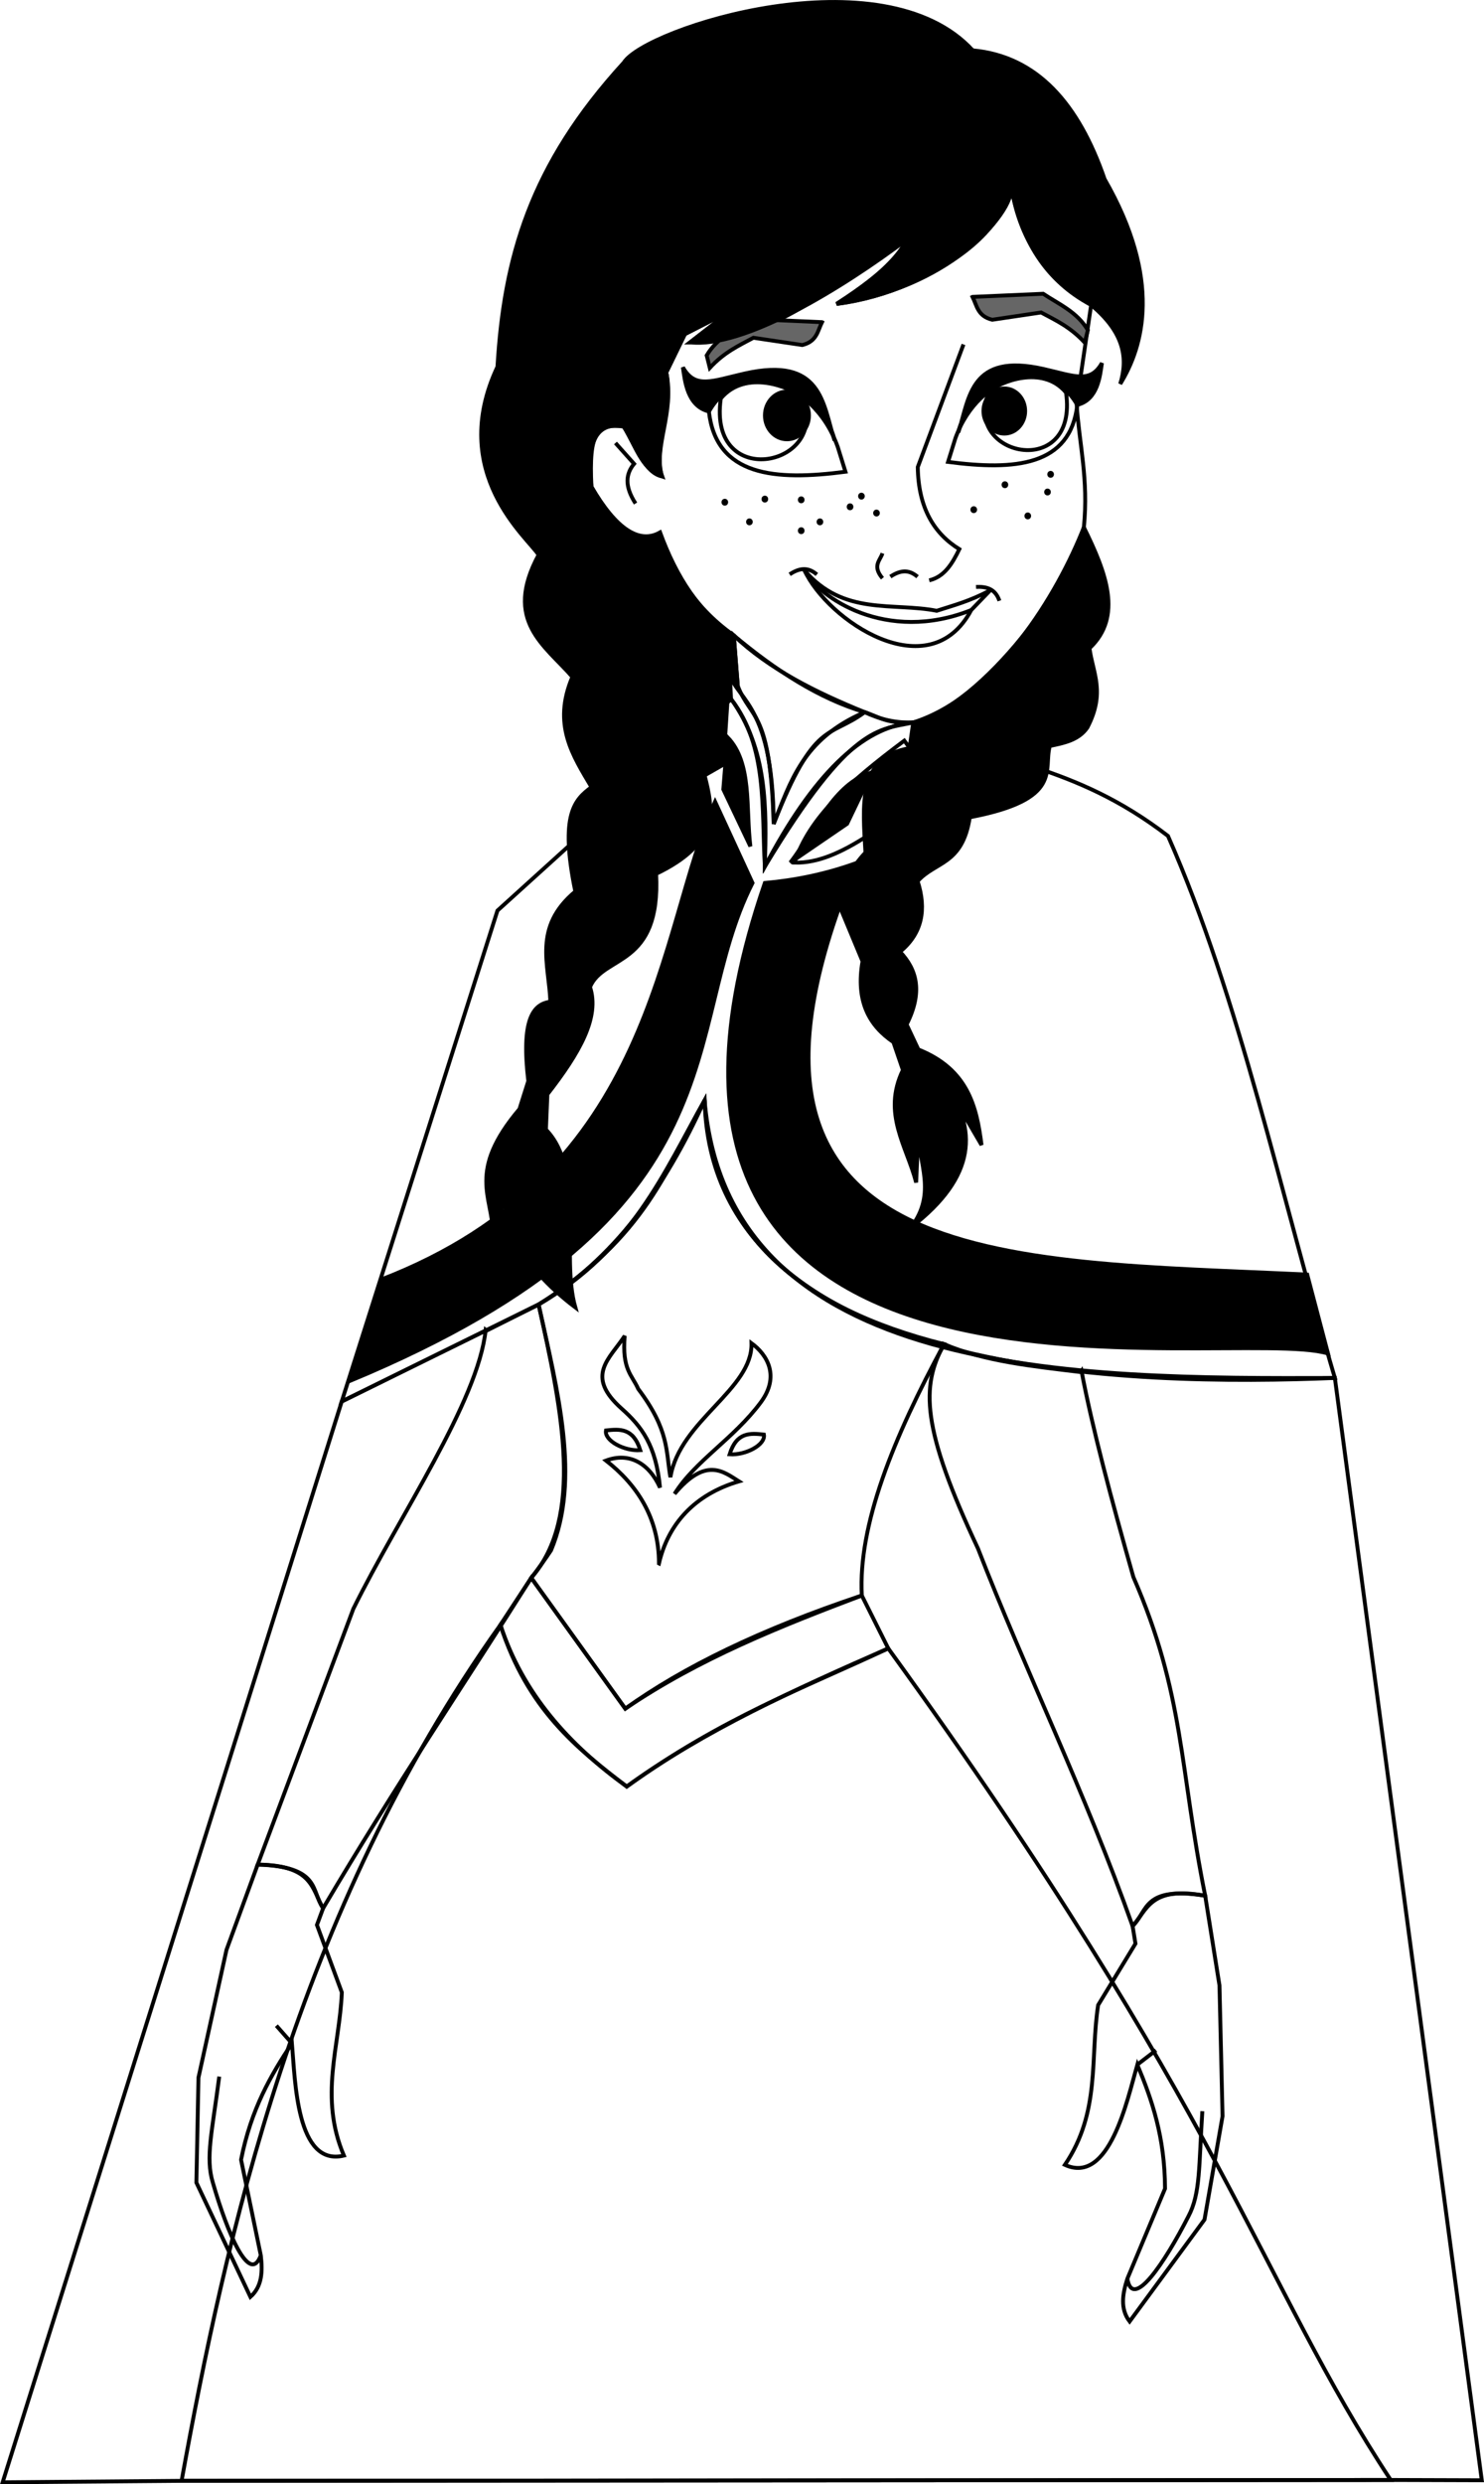 <?xml version="1.0" encoding="UTF-8" standalone="no"?>
<svg
   xmlns:dc="http://purl.org/dc/elements/1.1/"
   xmlns:cc="http://creativecommons.org/ns#"
   xmlns:rdf="http://www.w3.org/1999/02/22-rdf-syntax-ns#"
   xmlns:svg="http://www.w3.org/2000/svg"
   xmlns="http://www.w3.org/2000/svg"
   id="svg1942"
   version="1.1"
   viewBox="0 0 190.9 319.451"
   height="319.451mm"
   width="190.9mm">
  <defs
     id="defs1936" />
  <g
     transform="translate(-2.824,19.963)"
     id="layer1">
    <path
       id="path1130"
       d="M 3.165,299.234 46.784,160.253 72.108,147.779 c 13.925,-8.756 16.503,-17.513 21.356,-26.269 3.005,35.93 47.882,35.815 81.076,35.719 l 18.899,141.741 -11.717,-0.038 -155.537,0.113 z"
       style="display:inline;fill:none;stroke:#000000;stroke-width:0.5;stroke-linecap:butt;stroke-linejoin:miter;stroke-miterlimit:4;stroke-dasharray:none;stroke-opacity:1" />
    <path
       id="path1132"
       d="m 96.865,69.916 -0.189,-3.78 c 0.189,3.78 5.608,3.477 5.67,19.844 2.163,-5.369 3.717,-10.94 11.717,-14.363 1.956,0.628 2.719,1.499 6.237,1.323 -6.619,0.544 -12.973,6.89 -19.088,18.521 -0.423,-7.523 0.356,-15.448 -4.347,-21.545 z"
       style="display:inline;fill:none;stroke:#000000;stroke-width:0.5;stroke-linecap:butt;stroke-linejoin:miter;stroke-miterlimit:4;stroke-dasharray:none;stroke-opacity:1" />
    <path
       id="path1112"
       d="M 51.786,144.599 C 87.532,130.882 87.369,99.518 94.811,83.127 l 4.814,10.451 C 89.978,112.558 99.462,136.169 47.842,157.607 Z"
       style="display:inline;fill:#000000;stroke:#000000;stroke-width:0.5;stroke-linecap:butt;stroke-linejoin:miter;stroke-miterlimit:4;stroke-dasharray:none;stroke-opacity:1" />
    <path
       id="path1114"
       d="m 96.414,74.841 c 3.191,3.295 2.33,9.123 2.94,14.032 l -3.485,-7.334 z"
       style="display:inline;fill:#000000;stroke:#000000;stroke-width:0.5;stroke-linecap:butt;stroke-linejoin:miter;stroke-miterlimit:4;stroke-dasharray:none;stroke-opacity:1" />
    <path
       id="path1116"
       d="m 119.153,75.276 c -7.288,5.471 -12.19,9.86 -14.135,15.682 6.192,0.196 12.383,-5.994 18.575,-9.622 z"
       style="display:inline;fill:none;stroke:#000000;stroke-width:0.5;stroke-linecap:butt;stroke-linejoin:miter;stroke-miterlimit:4;stroke-dasharray:none;stroke-opacity:1" />
    <path
       id="path1118"
       d="m 170.983,143.931 c -39.053,-1.881 -79.947,-0.207 -57.997,-52.919 -3.924,1.419 -7.849,2.216 -11.773,2.566 -25.445,74.157 59.79,56.614 72.443,60.509 z"
       style="display:inline;fill:#000000;stroke:#000000;stroke-width:0.5;stroke-linecap:butt;stroke-linejoin:miter;stroke-miterlimit:4;stroke-dasharray:none;stroke-opacity:1" />
    <path
       id="path1120"
       d="m 85.189,166.515 c -2.051,0.142 -4.653,-1.224 -4.41,-2.539 1.759,-0.186 3.512,-0.351 4.41,2.539 z"
       style="display:inline;fill:none;stroke:#000000;stroke-width:0.5;stroke-linecap:butt;stroke-linejoin:miter;stroke-miterlimit:4;stroke-dasharray:none;stroke-opacity:1" />
    <path
       id="path1131"
       d="m 87.595,181.076 c 1.172,-5.077 4.583,-8.871 10.285,-10.552 -1.981,-1.238 -4.236,-3.225 -8.28,1.604 2.644,-4.249 7.607,-7.076 11.086,-11.76 2.491,-3.354 0.86,-6.109 -1.192,-7.612 0.16,5.952 -9.231,9.945 -10.429,17.234 -0.591,-3.324 -0.118,-6.023 -4.143,-11.359 -0.793,-1.801 -2.105,-2.461 -1.737,-6.815 -1.921,2.954 -5.167,5.109 -0.396,9.354 2.585,2.3 4.416,4.711 4.939,10.156 -1.427,-3.174 -4.006,-4.581 -6.944,-3.474 3.912,3.059 6.8,7.271 6.81,13.224 z"
       style="display:inline;fill:none;stroke:#000000;stroke-width:0.5;stroke-linecap:butt;stroke-linejoin:miter;stroke-miterlimit:4;stroke-dasharray:none;stroke-opacity:1" />
    <path
       id="path1120-4"
       d="m 96.682,167.044 c 2.051,0.142 4.653,-1.224 4.41,-2.539 -1.759,-0.186 -3.512,-0.351 -4.41,2.539 z"
       style="display:inline;fill:none;stroke:#000000;stroke-width:0.5;stroke-linecap:butt;stroke-linejoin:miter;stroke-miterlimit:4;stroke-dasharray:none;stroke-opacity:1" />
    <path
       id="path1148"
       d="m 97.735,68.253 -0.518,-6.508 c 4.567,4.34 10.512,7.301 16.847,9.872 -4.641,3.414 -6.41,0.886 -11.717,14.363 -0.43,-14.767 -2.892,-13.275 -4.611,-17.727 z"
       style="display:inline;fill:none;stroke:#000000;stroke-width:0.5;stroke-linecap:butt;stroke-linejoin:miter;stroke-miterlimit:4;stroke-dasharray:none;stroke-opacity:1" />
    <path
       id="path1150"
       d="m 97.216,61.745 c -5.555,-3.975 -7.807,-8.551 -9.488,-13.23 -2.762,1.604 -5.702,-0.356 -8.82,-5.88 -0.363,-7.114 0.749,-8.168 4.148,-7.751 1.508,2.276 2.157,5.412 4.939,6.414 -1.169,-2.977 1.381,-10.208 0.535,-13.363 l 2.405,-4.944 6.014,-3.074 -5.345,4.143 c 12.266,-0.378 18.96,-8.558 28.063,-13.363 -1.985,3.459 -5.475,6.016 -9.221,8.419 13.205,-1.645 23.082,-11.381 22.451,-15.234 1.168,7.796 5.223,12.18 10.29,15.368 l -1.871,12.695 c 0.341,5.271 1.552,9.674 0.935,15.903 -1.088,6.481 -12.936,22.955 -21.951,25.093 -2.209,0.081 -4.279,-0.396 -6.237,-1.323 -5.896,-1.747 -11.453,-5.362 -16.847,-9.872 z"
       style="display:inline;fill:none;stroke:#000000;stroke-width:0.5;stroke-linecap:butt;stroke-linejoin:miter;stroke-miterlimit:4;stroke-dasharray:none;stroke-opacity:1" />
    <path
       id="path1152"
       d="m 84.581,44.781 c -1.466,-2.262 -1.235,-3.846 -0.189,-5.103 l -2.394,-2.677"
       style="display:inline;fill:none;stroke:#000000;stroke-width:0.5;stroke-linecap:butt;stroke-linejoin:miter;stroke-miterlimit:4;stroke-dasharray:none;stroke-opacity:1" />
    <path
       id="path1154"
       d="m 106.315,53.38 c 5.008,5.864 11.339,4.089 17.009,5.197 2.182,-0.707 4.239,-1.224 6.898,-2.646 l -2.457,2.551 c -5.428,10.185 -18.491,1.333 -21.45,-5.103 z"
       style="display:inline;fill:none;stroke:#000000;stroke-width:0.5;stroke-linecap:butt;stroke-linejoin:miter;stroke-miterlimit:4;stroke-dasharray:none;stroke-opacity:1" />
    <path
       id="path1160"
       d="m 127.765,58.483 c -10.97,4.377 -19.673,-1.68 -21.45,-5.103"
       style="display:inline;fill:none;stroke:#000000;stroke-width:0.5;stroke-linecap:butt;stroke-linejoin:miter;stroke-miterlimit:4;stroke-dasharray:none;stroke-opacity:1" />
    <path
       id="path1162"
       d="m 126.766,24.328 -5.88,15.769 c 0.071,5.229 2.07,8.532 5.345,10.557 -0.902,1.856 -1.92,3.557 -3.875,4.009"
       style="display:inline;fill:none;stroke:#000000;stroke-width:0.5;stroke-linecap:butt;stroke-linejoin:miter;stroke-miterlimit:4;stroke-dasharray:none;stroke-opacity:1" />
    <path
       id="path1164"
       d="m 116.342,51.188 c -0.309,0.945 -1.335,1.604 0,3.207"
       style="display:inline;fill:none;stroke:#000000;stroke-width:0.5;stroke-linecap:butt;stroke-linejoin:miter;stroke-miterlimit:4;stroke-dasharray:none;stroke-opacity:1" />
    <path
       id="path1166"
       d="m 120.855,54.203 c -1.249,-1.082 -2.387,-0.734 -3.498,-0.019"
       style="display:inline;fill:none;stroke:#000000;stroke-width:0.5;stroke-linecap:butt;stroke-linejoin:miter;stroke-miterlimit:4;stroke-dasharray:none;stroke-opacity:1" />
    <path
       id="path1166-7"
       d="m 131.387,57.292 c -0.53,-1.565 -1.688,-1.841 -3.007,-1.787"
       style="display:inline;fill:none;stroke:#000000;stroke-width:0.5;stroke-linecap:butt;stroke-linejoin:miter;stroke-miterlimit:4;stroke-dasharray:none;stroke-opacity:1" />
    <path
       id="path1166-0"
       d="m 107.902,53.909 c -1.249,-1.082 -2.387,-0.734 -3.498,-0.019"
       style="display:inline;fill:none;stroke:#000000;stroke-width:0.5;stroke-linecap:butt;stroke-linejoin:miter;stroke-miterlimit:4;stroke-dasharray:none;stroke-opacity:1" />
    <ellipse
       ry="0.196"
       rx="0.181"
       cy="44.616"
       cx="96.062"
       id="path1202"
       style="display:inline;opacity:1;fill:#000000;fill-opacity:1;stroke:#000000;stroke-width:0.5;stroke-miterlimit:4;stroke-dasharray:none;stroke-opacity:1" />
    <ellipse
       ry="0.196"
       rx="0.181"
       cy="47.143"
       cx="99.228"
       id="path1202-9"
       style="display:inline;opacity:1;fill:#000000;fill-opacity:1;stroke:#000000;stroke-width:0.5;stroke-miterlimit:4;stroke-dasharray:none;stroke-opacity:1" />
    <ellipse
       ry="0.196"
       rx="0.181"
       cy="44.214"
       cx="101.212"
       id="path1202-0"
       style="display:inline;opacity:1;fill:#000000;fill-opacity:1;stroke:#000000;stroke-width:0.5;stroke-miterlimit:4;stroke-dasharray:none;stroke-opacity:1" />
    <ellipse
       ry="0.196"
       rx="0.181"
       cy="48.277"
       cx="105.89"
       id="path1202-01"
       style="display:inline;opacity:1;fill:#000000;fill-opacity:1;stroke:#000000;stroke-width:0.5;stroke-miterlimit:4;stroke-dasharray:none;stroke-opacity:1" />
    <ellipse
       ry="0.196"
       rx="0.181"
       cy="44.308"
       cx="105.89"
       id="path1202-95"
       style="display:inline;opacity:1;fill:#000000;fill-opacity:1;stroke:#000000;stroke-width:0.5;stroke-miterlimit:4;stroke-dasharray:none;stroke-opacity:1" />
    <ellipse
       ry="0.196"
       rx="0.181"
       cy="47.143"
       cx="108.299"
       id="path1202-6"
       style="display:inline;opacity:1;fill:#000000;fill-opacity:1;stroke:#000000;stroke-width:0.5;stroke-miterlimit:4;stroke-dasharray:none;stroke-opacity:1" />
    <ellipse
       ry="0.196"
       rx="0.181"
       cy="45.206"
       cx="112.173"
       id="path1202-8"
       style="display:inline;opacity:1;fill:#000000;fill-opacity:1;stroke:#000000;stroke-width:0.5;stroke-miterlimit:4;stroke-dasharray:none;stroke-opacity:1" />
    <ellipse
       ry="0.196"
       rx="0.181"
       cy="46.009"
       cx="115.575"
       id="path1202-99"
       style="display:inline;opacity:1;fill:#000000;fill-opacity:1;stroke:#000000;stroke-width:0.5;stroke-miterlimit:4;stroke-dasharray:none;stroke-opacity:1" />
    <ellipse
       ry="0.196"
       rx="0.181"
       cy="43.836"
       cx="113.638"
       id="path1202-67"
       style="display:inline;opacity:1;fill:#000000;fill-opacity:1;stroke:#000000;stroke-width:0.5;stroke-miterlimit:4;stroke-dasharray:none;stroke-opacity:1" />
    <ellipse
       ry="0.196"
       rx="0.181"
       cy="45.575"
       cx="128.086"
       id="path1202-99-4"
       style="display:inline;opacity:1;fill:#000000;fill-opacity:1;stroke:#000000;stroke-width:0.5;stroke-miterlimit:4;stroke-dasharray:none;stroke-opacity:1" />
    <ellipse
       ry="0.196"
       rx="0.181"
       cy="42.368"
       cx="132.095"
       id="path1202-99-48"
       style="display:inline;opacity:1;fill:#000000;fill-opacity:1;stroke:#000000;stroke-width:0.5;stroke-miterlimit:4;stroke-dasharray:none;stroke-opacity:1" />
    <ellipse
       ry="0.196"
       rx="0.181"
       cy="46.377"
       cx="135.035"
       id="path1202-99-3"
       style="display:inline;opacity:1;fill:#000000;fill-opacity:1;stroke:#000000;stroke-width:0.5;stroke-miterlimit:4;stroke-dasharray:none;stroke-opacity:1" />
    <ellipse
       ry="0.196"
       rx="0.181"
       cy="41.032"
       cx="137.975"
       id="path1202-99-35"
       style="display:inline;opacity:1;fill:#000000;fill-opacity:1;stroke:#000000;stroke-width:0.5;stroke-miterlimit:4;stroke-dasharray:none;stroke-opacity:1" />
    <ellipse
       ry="0.196"
       rx="0.181"
       cy="43.304"
       cx="137.574"
       id="path1202-99-7"
       style="display:inline;opacity:1;fill:#000000;fill-opacity:1;stroke:#000000;stroke-width:0.5;stroke-miterlimit:4;stroke-dasharray:none;stroke-opacity:1" />
    <path
       id="path1300"
       d="m 110.179,36.689 c -1.513,-4.785 -1.655,-10.858 -11.559,-8.619 -4.207,0.951 -6.348,2.028 -7.951,-0.802 0.257,1.753 0.555,5.005 3.346,5.679 4.628,-8.059 15.136,-1.962 16.164,3.742 z"
       style="display:inline;fill:#000000;stroke:#000000;stroke-width:0.5;stroke-linecap:butt;stroke-linejoin:miter;stroke-miterlimit:4;stroke-dasharray:none;stroke-opacity:1" />
    <path
       id="path1302"
       d="m 94.014,32.947 c 0.946,8.347 8.502,8.935 17.568,7.751 l -0.997,-3.207 c -3.272,-9.064 -12.946,-11.042 -16.571,-4.544 z"
       style="display:inline;fill:none;stroke:#000000;stroke-width:0.5;stroke-linecap:butt;stroke-linejoin:miter;stroke-miterlimit:4;stroke-dasharray:none;stroke-opacity:1" />
    <path
       id="path1304"
       d="m 95.546,31.277 c -1.726,12.095 14.357,8.677 10.424,-0.2 -1.43,-1.195 -7.185,-3.655 -10.424,0.2 z"
       style="display:inline;fill:none;stroke:#000000;stroke-width:0.5;stroke-linecap:butt;stroke-linejoin:miter;stroke-miterlimit:4;stroke-dasharray:none;stroke-opacity:1" />
    <ellipse
       ry="3.067"
       rx="2.833"
       cy="33.459"
       cx="104.056"
       id="path1306"
       style="display:inline;opacity:1;fill:#000000;fill-opacity:1;stroke:#000000;stroke-width:0.5;stroke-miterlimit:4;stroke-dasharray:none;stroke-opacity:1" />
    <path
       id="path1300-9"
       d="m 126.107,35.639 c 1.432,-4.529 1.567,-10.278 10.942,-8.159 3.982,0.9 6.009,1.92 7.526,-0.759 -0.243,1.659 -0.526,4.737 -3.167,5.376 -4.38,-7.628 -14.327,-1.858 -15.301,3.542 z"
       style="display:inline;fill:#000000;stroke:#000000;stroke-width:0.5;stroke-linecap:butt;stroke-linejoin:miter;stroke-miterlimit:4;stroke-dasharray:none;stroke-opacity:1" />
    <path
       id="path1302-8"
       d="m 141.408,32.097 c -0.896,7.901 -8.048,8.458 -16.629,7.337 l 0.944,-3.036 c 3.098,-8.579 12.254,-10.452 15.685,-4.301 z"
       style="display:inline;fill:none;stroke:#000000;stroke-width:0.5;stroke-linecap:butt;stroke-linejoin:miter;stroke-miterlimit:4;stroke-dasharray:none;stroke-opacity:1" />
    <path
       id="path1304-2"
       d="m 139.958,30.516 c 1.634,11.449 -13.59,8.213 -9.866,-0.19 1.354,-1.131 6.801,-3.46 9.866,0.19 z"
       style="display:inline;fill:none;stroke:#000000;stroke-width:0.5;stroke-linecap:butt;stroke-linejoin:miter;stroke-miterlimit:4;stroke-dasharray:none;stroke-opacity:1" />
    <ellipse
       transform="scale(-1,1)"
       ry="2.903"
       rx="2.682"
       cy="32.891"
       cx="-132.017"
       id="path1306-2"
       style="display:inline;opacity:1;fill:#000000;fill-opacity:1;stroke:#000000;stroke-width:0.5;stroke-miterlimit:4;stroke-dasharray:none;stroke-opacity:1" />
    <path
       id="path1114-3"
       d="m 114.953,79.361 c -4.811,1.352 -7.197,7.311 -10.464,11.597 l 7.304,-4.992 z"
       style="display:inline;fill:#000000;stroke:#000000;stroke-width:0.5;stroke-linecap:butt;stroke-linejoin:miter;stroke-miterlimit:4;stroke-dasharray:none;stroke-opacity:1" />
    <path
       id="path1355"
       d="m 96.949,19.918 c -4.963,2.599 -10.168,4.228 -15.635,4.811 1.405,-1.288 2.689,-1.95 2.678,-5.88"
       style="display:inline;fill:none;stroke:#000000;stroke-width:0.5;stroke-linecap:butt;stroke-linejoin:miter;stroke-miterlimit:4;stroke-dasharray:none;stroke-opacity:1" />
    <path
       id="path1357"
       d="m 133.03,-5.072 c 0.717,3.594 0.923,6.779 -0.134,8.954 1.193,7.015 4.465,12.272 10.29,15.368 4.322,3.59 4.737,6.92 3.742,10.156 2.971,-4.799 5.43,-13.387 -2.005,-26.326 -3.336,-9.669 -8.651,-15.802 -16.972,-16.571 l 3.608,7.216 z"
       style="display:inline;fill:#000000;stroke:#000000;stroke-width:0.5;stroke-linecap:butt;stroke-linejoin:miter;stroke-miterlimit:4;stroke-dasharray:none;stroke-opacity:1" />
    <path
       id="path1361"
       d="m 127.931,18.213 9.087,-0.401 c 2.05,1.357 4.358,2.327 5.746,4.677 l -0.401,1.604 c -1.871,-2.034 -3.742,-2.864 -5.613,-3.875 l -6.281,0.935 c -1.893,-0.457 -1.976,-1.818 -2.539,-2.94 z"
       style="display:inline;fill:#666666;fill-opacity:1;stroke:#000000;stroke-width:0.5;stroke-linecap:butt;stroke-linejoin:miter;stroke-miterlimit:4;stroke-dasharray:none;stroke-opacity:1" />
    <path
       id="path1361-8"
       d="m 108.564,21.464 -9.087,-0.401 c -2.05,1.357 -4.358,2.327 -5.746,4.677 l 0.401,1.604 c 1.871,-2.034 3.742,-2.864 5.613,-3.875 l 6.281,0.935 c 1.893,-0.457 1.976,-1.818 2.539,-2.94 z"
       style="display:inline;fill:#666666;fill-opacity:1;stroke:#000000;stroke-width:0.5;stroke-linecap:butt;stroke-linejoin:miter;stroke-miterlimit:4;stroke-dasharray:none;stroke-opacity:1" />
    <path
       id="path1085"
       d="m 67.194,188.979 c 3.472,10.82 9.822,15.887 16.253,20.789 12.325,-8.886 22.724,-12.637 33.64,-17.765 l -3.402,-6.804 c -10.493,3.974 -20.924,8.104 -30.427,14.552 L 71.163,182.931 Z"
       style="display:inline;fill:none;stroke:#000000;stroke-width:0.5;stroke-linecap:butt;stroke-linejoin:miter;stroke-miterlimit:4;stroke-dasharray:none;stroke-opacity:1" />
    <path
       id="path1087"
       d="m 71.163,182.931 c 6.804,-7.824 4.003,-21.41 0.945,-35.152 9.6,-5.724 16.283,-15.013 21.356,-26.269 0.821,17.206 12.365,26.752 30.805,31.372 -6.539,12.063 -11.069,23.265 -10.583,32.317 -12.985,4.334 -22.985,9.21 -30.427,14.552 z"
       style="display:inline;fill:none;stroke:#000000;stroke-width:0.5;stroke-linecap:butt;stroke-linejoin:miter;stroke-miterlimit:4;stroke-dasharray:none;stroke-opacity:1" />
    <path
       id="path1089"
       d="m 72.108,147.779 -6.697,3.368 -0.111,-0.093 c -0.976,9.244 -11.094,23.839 -17.029,35.873 l -12.3,32.874 c 7.169,0.074 6.956,3.189 8.419,5.613 9.333,-15.795 17.849,-28.322 26.773,-42.483 0.946,-1.213 1.789,-2.391 2.546,-3.538 3.838,-9.157 0.853,-20.469 -1.601,-31.614 z"
       style="display:inline;fill:none;stroke:#000000;stroke-width:0.5;stroke-linecap:butt;stroke-linejoin:miter;stroke-miterlimit:4;stroke-dasharray:none;stroke-opacity:1" />
    <path
       id="path1091"
       d="m 35.971,219.801 -4.009,10.958 -3.608,16.437 -0.267,13.497 6.949,14.7 c 1.52,-1.352 1.58,-3.288 1.336,-5.345 l -2.539,-12.294 c 1.299,-6.535 3.844,-10.891 6.548,-14.967 0.409,4.811 0.571,15.903 6.682,14.433 -3.222,-7.563 -0.544,-14.054 -0.267,-20.981 l -3.202,-8.676 0.796,-2.149 c -1.587,-2.237 -0.262,-5.347 -8.419,-5.613 z"
       style="display:inline;fill:none;stroke:#000000;stroke-width:0.5;stroke-linecap:butt;stroke-linejoin:miter;stroke-miterlimit:4;stroke-dasharray:none;stroke-opacity:1" />
    <path
       id="path1096"
       d="m 36.372,270.048 v 0 c -1.444,3.957 -4.33,-2.962 -6.169,-9.354 -0.981,-3.212 -0.071,-6.616 0.823,-13.631"
       style="display:inline;fill:none;stroke:#000000;stroke-width:0.5;stroke-linecap:butt;stroke-linejoin:miter;stroke-miterlimit:4;stroke-dasharray:none;stroke-opacity:1" />
    <path
       id="path1102"
       d="m 40.381,242.786 -2.005,-2.272"
       style="display:inline;fill:none;stroke:#000000;stroke-width:0.5;stroke-linecap:butt;stroke-linejoin:miter;stroke-miterlimit:4;stroke-dasharray:none;stroke-opacity:1" />
    <path
       id="path1089-1"
       d="m 124.269,152.882 c -3.003,5.399 -2.906,10.805 4.36,26.276 6.049,15.607 13.753,31.259 19.891,48.547 1.9,-2.099 2.287,-5.197 9.338,-3.898 -3.307,-16.398 -2.671,-25.945 -9.239,-40.982 -2.858,-10.087 -5.282,-19.166 -6.67,-26.495 l -0.104,0.142 c -6.157,-0.749 -12.394,-1.379 -17.576,-3.591 z"
       style="display:inline;fill:none;stroke:#000000;stroke-width:0.5;stroke-linecap:butt;stroke-linejoin:miter;stroke-miterlimit:4;stroke-dasharray:none;stroke-opacity:1" />
    <path
       id="path1091-3"
       d="m 157.857,223.808 1.838,11.523 0.396,16.824 -2.321,13.299 -9.634,13.098 c -1.234,-1.618 -0.921,-3.53 -0.289,-5.502 l 4.845,-11.581 c -0.025,-6.663 -1.689,-11.425 -3.563,-15.944 -1.322,4.644 -3.604,15.499 -9.32,12.887 4.61,-6.807 3.223,-13.69 4.277,-20.542 l 4.803,-7.902 -0.37,-2.262 c 1.986,-1.892 1.281,-5.198 9.337,-3.898 z"
       style="display:inline;fill:none;stroke:#000000;stroke-width:0.5;stroke-linecap:butt;stroke-linejoin:miter;stroke-miterlimit:4;stroke-dasharray:none;stroke-opacity:1" />
    <path
       id="path1096-6"
       d="m 147.848,273.049 v 0 c 0.66,4.16 4.817,-2.078 7.845,-8.001 1.578,-2.965 1.336,-6.48 1.8,-13.536"
       style="display:inline;fill:none;stroke:#000000;stroke-width:0.5;stroke-linecap:butt;stroke-linejoin:miter;stroke-miterlimit:4;stroke-dasharray:none;stroke-opacity:1" />
    <path
       id="path1102-7"
       d="m 149.13,245.524 2.402,-1.846"
       style="display:inline;fill:none;stroke:#000000;stroke-width:0.5;stroke-linecap:butt;stroke-linejoin:miter;stroke-miterlimit:4;stroke-dasharray:none;stroke-opacity:1" />
    <path
       id="path1378"
       d="m 133.03,-5.072 c -2.583,-1.208 -3.392,-5.602 -5.078,-8.419 -11.586,-12.647 -42.136,-2.807 -44.883,1.576 C 70.985,1.289 67.644,13.188 66.816,27.205 c -6.454,13.705 3.955,22.016 5.292,24.19 -4.579,8.494 0.792,11.598 4.347,15.686 -2.612,6.145 0.053,10.105 2.457,14.174 -2.136,1.587 -4.13,3.457 -2.079,13.418 -5.506,4.594 -3.367,9.413 -3.213,14.174 -2.246,0.294 -3.773,2.305 -2.835,10.205 l -1.134,3.591 c -6.807,8.056 -3.455,11.275 -3.402,16.064 1.352,-1.106 1.117,-4.858 1.512,-7.56 -0.658,5.751 1.722,11.435 9.071,17.009 -1.904,-6.663 1.296,-17.648 -3.78,-22.868 l 0.189,-4.536 c 4.149,-5.331 6.758,-9.89 5.481,-13.796 1.76,-4.186 9.123,-2.482 8.504,-14.552 8.295,-3.99 7.349,-8.323 6.237,-12.662 l 2.406,-1.379 0.807,-12.228 1.058,2.117 -0.518,-6.508 c -4.425,-2.856 -7.375,-7.528 -9.488,-13.23 -2.676,1.472 -5.609,-0.403 -8.82,-5.88 -0.712,-5.954 0.763,-8.389 4.148,-7.751 1.521,2.546 2.76,6.008 4.939,6.414 -1.182,-3.771 1.655,-8.149 0.535,-13.363 l 2.405,-4.944 6.014,-3.074 -5.345,4.143 c 6.862,0.783 19.406,-6.83 28.063,-13.363 -1.317,2.038 -2.366,3.959 -9.221,8.419 20.631,-4.684 24.643,-13.654 22.584,-24.188 z"
       style="display:inline;fill:#000000;stroke:#000000;stroke-width:0.5;stroke-linecap:butt;stroke-linejoin:miter;stroke-miterlimit:4;stroke-dasharray:none;stroke-opacity:1" />
    <path
       id="path1380"
       d="m 142.251,47.847 c 2.87,5.817 5.051,11.468 0.727,15.549 0.406,3.151 2.091,5.664 -0.283,10.205 -1.112,1.612 -2.971,1.978 -4.819,2.362 -0.877,3.039 1.831,6.867 -10.3,9.166 -0.952,6.167 -4.413,5.639 -6.709,8.221 1.158,3.622 0.604,6.709 -2.268,9.071 2.127,2.251 2.991,5.096 0.85,9.355 l 1.512,3.213 c 6.328,2.521 7.504,7.282 8.126,12.284 l -4.63,-7.938 c 3.984,5.846 4.13,11.922 -4.441,18.521 3.372,-4.423 0.935,-8.25 0.945,-12.284 l -0.283,6.52 c -1.207,-4.669 -4.405,-8.869 -1.701,-14.458 l -1.228,-3.591 c -3.123,-2.115 -4.868,-5.263 -3.969,-10.394 l -3.024,-7.276 c 0.492,-2.343 1.405,-4.617 3.402,-6.709 -0.342,-6.012 -1.08,-12.297 5.67,-13.418 l 0.472,-3.307 c 10.681,-3.407 18.569,-16.48 21.951,-25.093 z"
       style="display:inline;fill:#000000;stroke:#000000;stroke-width:0.5;stroke-linecap:butt;stroke-linejoin:miter;stroke-miterlimit:4;stroke-dasharray:none;stroke-opacity:1" />
    <path
       id="path1359"
       d="m 133.03,-5.072 c -4.746,-1.501 -17.922,-14.939 -42.897,6.815 C 84.693,9.089 83.064,15.345 79.844,22.056 l 1.604,-1.47 c -1.85,2.525 -3.494,5.564 -6.014,6.414 5.167,1.1 10.334,-2.57 15.502,-4.009 l 6.014,-3.074 -5.345,4.143 c 10.725,-0.343 18.958,-8.16 28.063,-13.363 -2.18,3.924 -5.639,6.248 -9.221,8.419 13.967,-1.966 22.445,-10.865 22.451,-15.234 1.152,-1.877 1.494,-4.564 0.134,-8.954 z"
       style="display:inline;fill:#000000;stroke:#000000;stroke-width:0.5;stroke-linecap:butt;stroke-linejoin:miter;stroke-miterlimit:4;stroke-dasharray:none;stroke-opacity:1" />
    <path
       id="path1128"
       d="m 72.108,147.779 -25.324,12.473 20.033,-63.122 30.049,-27.214 c 4.705,6.53 4.569,14.029 4.347,21.545 11.15,-18.484 14.743,-17.536 19.088,-18.521 10.565,5.47 20.416,5.093 32.771,14.59 9.188,20.795 14.524,46.213 21.469,69.699 -25.47,1.039 -80.207,0.43 -81.076,-35.719 -5.294,9.408 -9.321,19.269 -21.356,26.269 z"
       style="display:inline;fill:none;stroke:#000000;stroke-width:0.5;stroke-linecap:butt;stroke-linejoin:miter;stroke-miterlimit:4;stroke-dasharray:none;stroke-opacity:1" />
    <path
       id="path1083"
       d="m 26.184,299.045 c 5.564,-30.63 14.668,-73.062 41.01,-110.067 2.904,8.885 8.825,15.422 16.253,20.789 9.935,-7.2 21.727,-12.543 33.64,-17.765 43.18,59.574 47.875,81.524 64.634,106.929 z"
       style="display:inline;fill:none;stroke:#000000;stroke-width:0.5;stroke-linecap:butt;stroke-linejoin:miter;stroke-miterlimit:4;stroke-dasharray:none;stroke-opacity:1" />
  </g>
</svg>
